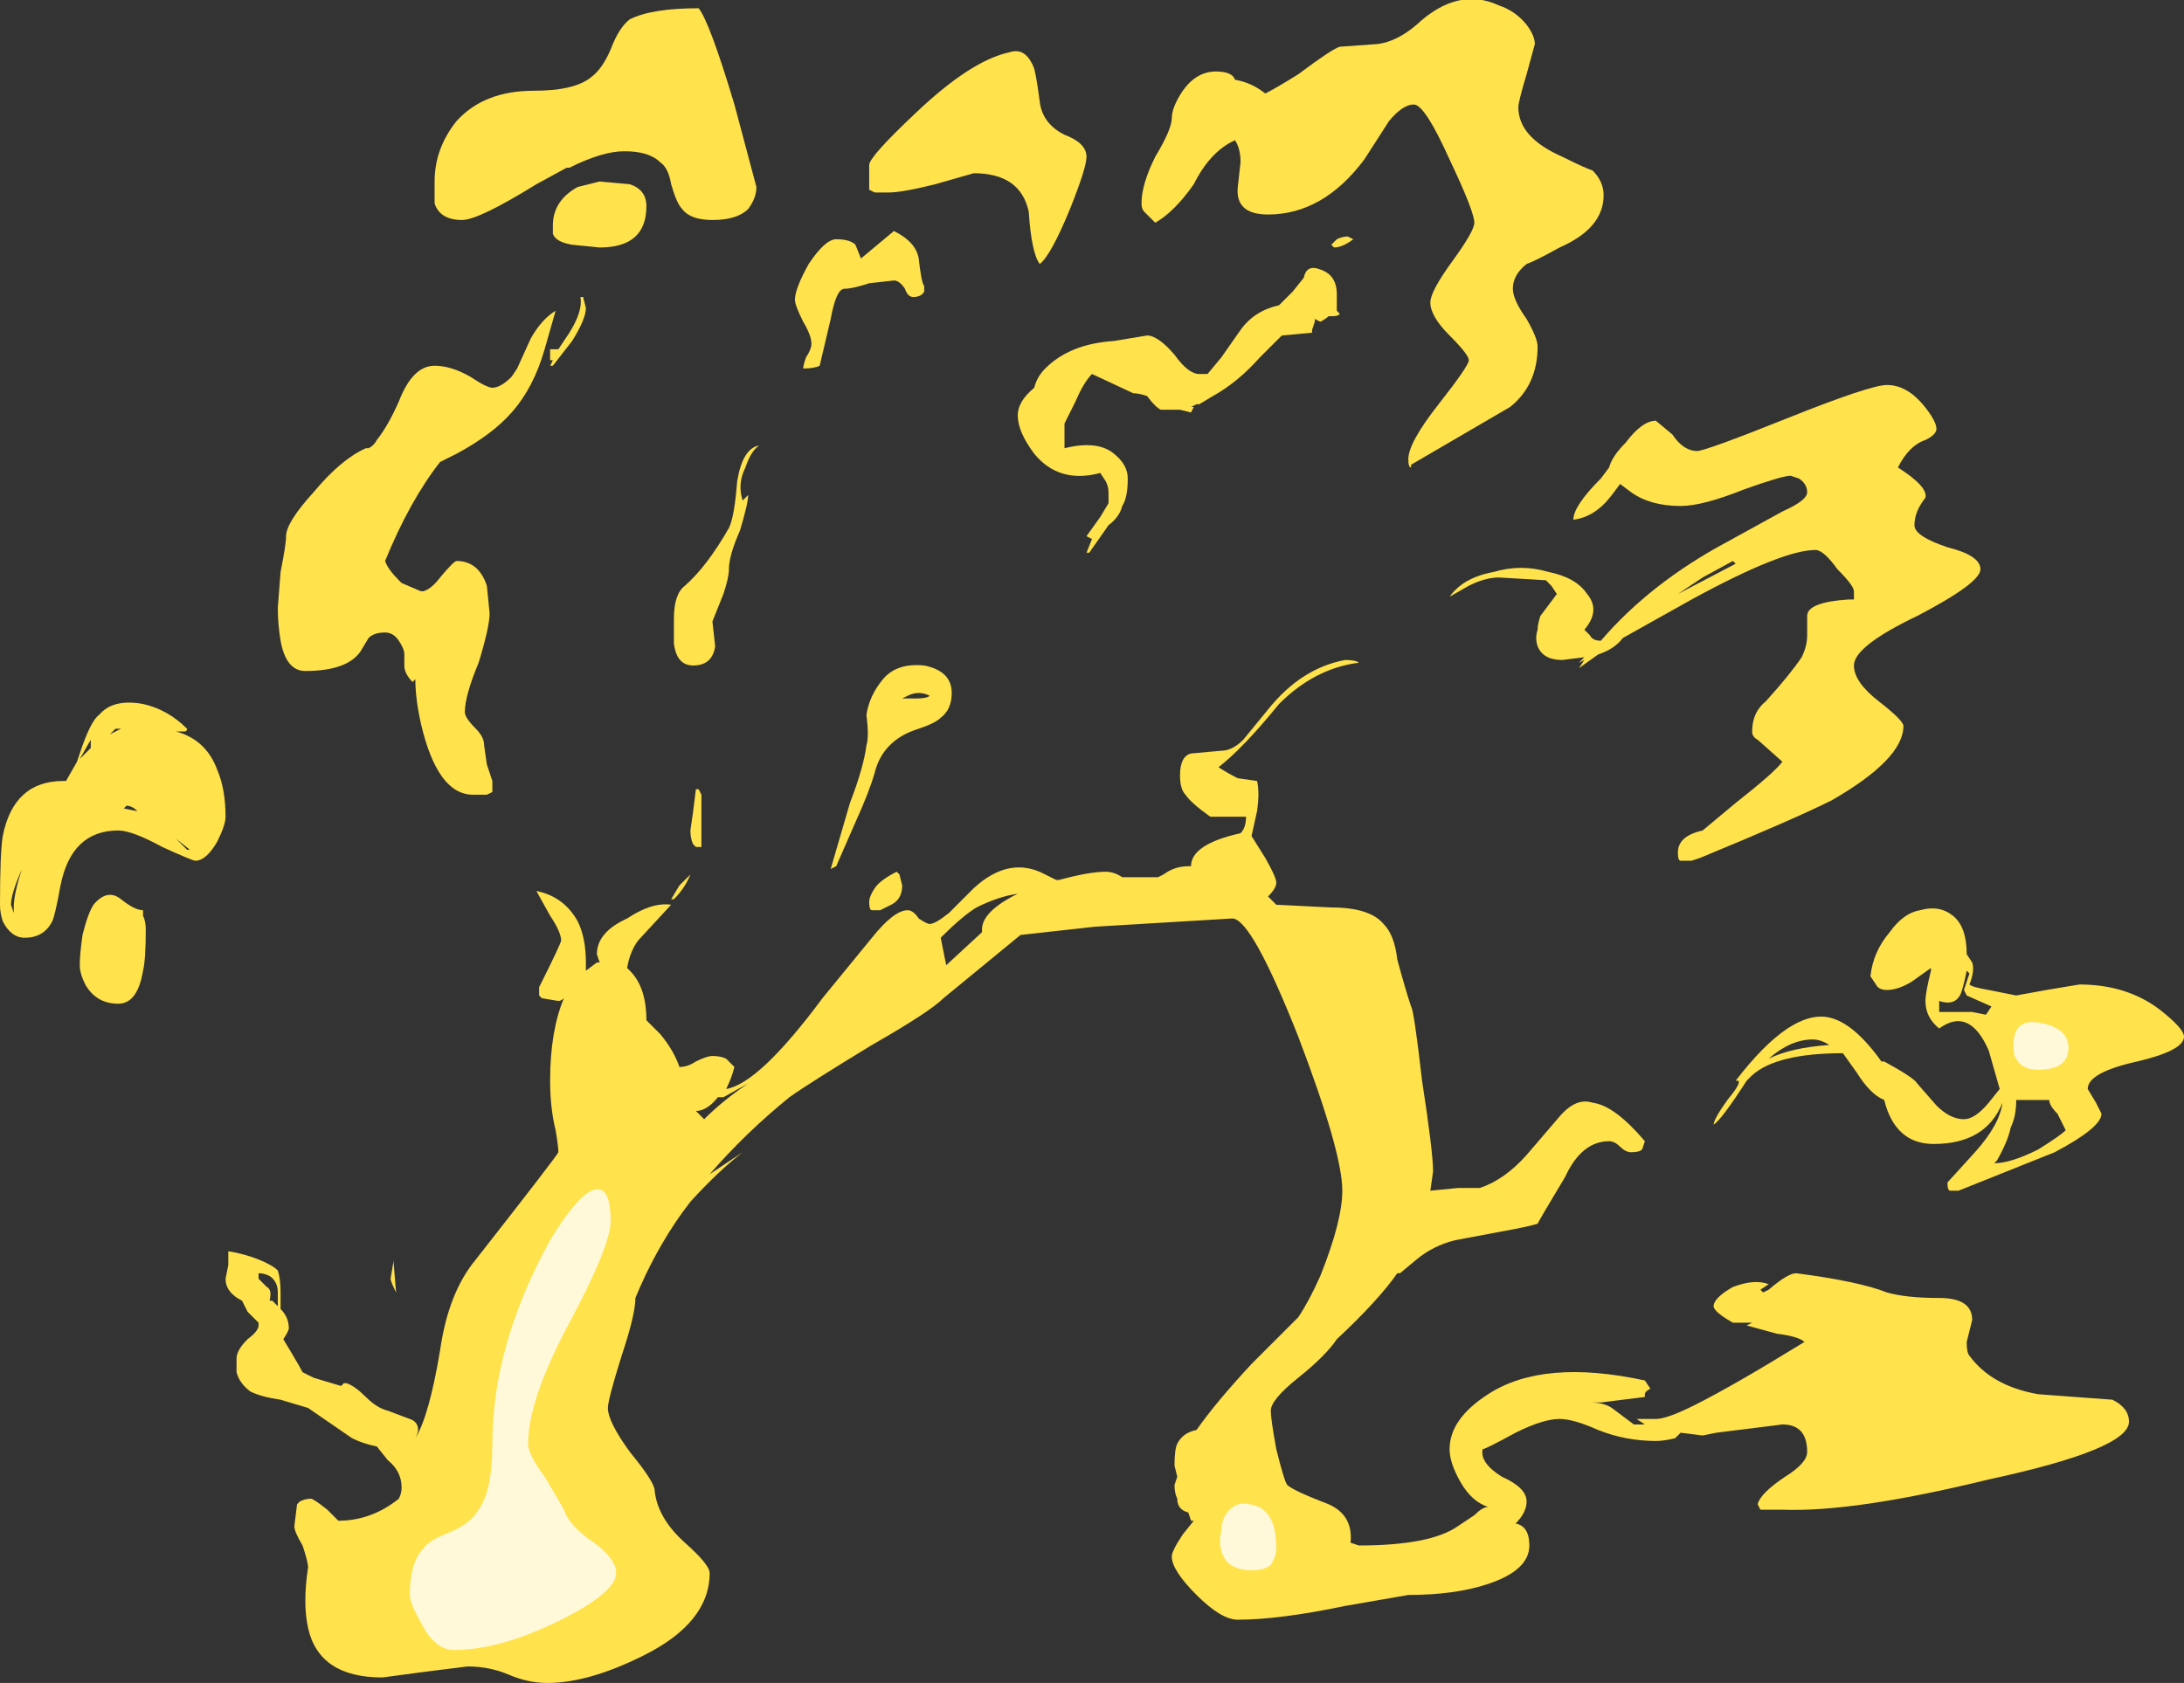 <?xml version="1.0" encoding="UTF-8" standalone="no"?>
<svg xmlns:ffdec="https://www.free-decompiler.com/flash" xmlns:xlink="http://www.w3.org/1999/xlink" ffdec:objectType="shape" height="30.6px" width="39.7px" xmlns="http://www.w3.org/2000/svg">
  <rect width="100%" height="100%" fill="#333333" stroke="none"/>
  <g transform="matrix(1.0, 0.0, 0.0, 1.0, 13.6, 30.0)">
    <path d="M5.2 -28.75 Q5.25 -28.55 5.3 -28.15 5.35 -27.75 5.75 -27.55 6.15 -27.4 6.15 -27.15 6.15 -26.95 5.85 -26.2 5.5 -25.35 5.3 -25.2 5.15 -25.4 5.1 -26.15 4.95 -26.85 4.1 -26.85 L3.4 -26.65 Q2.8 -26.5 2.55 -26.5 L2.3 -26.5 2.2 -26.55 2.2 -27.0 Q2.2 -27.15 3.05 -27.95 4.05 -28.9 4.75 -29.05 5.05 -29.15 5.2 -28.75 M8.5 -28.7 Q8.8 -28.7 8.85 -28.55 9.15 -28.5 9.4 -28.3 9.6 -28.4 10.0 -28.65 10.6 -29.1 10.75 -29.15 L11.45 -29.2 Q11.8 -29.25 12.15 -29.55 12.9 -30.25 13.65 -29.9 13.95 -29.8 14.15 -29.55 14.3 -29.35 14.3 -29.2 L14.15 -28.65 Q14.0 -28.15 14.0 -28.05 14.0 -27.5 14.8 -27.15 15.2 -26.95 15.35 -26.9 15.55 -26.7 15.55 -26.45 15.55 -25.85 14.75 -25.5 14.3 -25.25 14.15 -25.2 13.9 -25.0 13.9 -24.75 13.9 -24.55 14.15 -24.2 14.35 -23.85 14.35 -23.7 14.35 -23.0 13.85 -22.6 L12.05 -21.55 12.05 -21.5 Q12.0 -21.5 12.0 -21.65 12.0 -21.95 12.55 -22.65 13.1 -23.35 13.1 -23.45 13.1 -23.55 12.75 -23.9 12.4 -24.25 12.4 -24.5 12.4 -24.7 12.8 -25.25 13.2 -25.8 13.2 -25.95 13.2 -26.15 12.75 -27.1 12.3 -28.1 12.1 -28.1 11.9 -28.1 11.65 -27.8 L11.2 -27.1 Q10.45 -26.1 9.45 -26.1 8.85 -26.1 8.9 -26.6 L8.95 -27.05 Q8.95 -27.3 8.85 -27.45 8.4 -27.25 8.1 -26.65 7.75 -26.15 7.4 -25.95 L7.2 -26.15 Q7.15 -26.2 7.15 -26.3 7.15 -26.65 7.4 -27.15 7.7 -27.65 7.7 -27.85 7.7 -28.05 7.9 -28.35 8.15 -28.7 8.5 -28.7 M18.95 -21.35 Q18.8 -21.35 18.1 -21.1 17.35 -20.8 16.95 -20.8 16.4 -20.8 16.05 -21.05 L15.85 -21.2 15.7 -21.0 Q15.4 -20.6 15.0 -20.55 15.0 -20.8 15.5 -21.3 L15.65 -21.5 Q15.7 -21.7 15.95 -21.95 16.25 -22.35 16.5 -22.35 L16.8 -22.1 Q17.0 -21.8 17.25 -21.8 17.4 -21.8 18.9 -22.4 20.4 -23.0 20.7 -23.0 21.05 -23.0 21.35 -22.65 21.6 -22.35 21.6 -22.2 21.6 -22.1 21.4 -22.0 21.1 -21.9 20.9 -21.5 21.45 -21.15 21.4 -20.95 21.2 -20.7 21.2 -20.45 21.2 -20.25 21.8 -20.05 22.4 -19.9 22.4 -19.65 22.4 -19.4 21.25 -18.8 20.1 -18.25 20.1 -17.9 20.1 -17.6 20.55 -17.25 21.0 -16.9 21.0 -16.8 21.0 -16.2 19.7 -15.45 19.0 -15.1 17.3 -14.4 L17.15 -14.35 16.95 -14.35 Q16.9 -14.35 16.9 -14.5 16.9 -14.8 17.35 -14.9 L17.95 -15.4 Q18.65 -15.95 18.8 -16.15 L18.35 -16.55 Q18.25 -16.6 18.25 -16.7 18.25 -17.05 18.5 -17.25 18.95 -17.75 19.15 -18.05 19.25 -18.25 19.25 -18.45 L19.25 -18.8 Q19.25 -19.05 20.0 -19.1 L20.1 -19.1 20.1 -19.25 Q20.1 -19.35 19.8 -19.65 19.55 -20.0 19.4 -20.0 18.8 -20.0 17.15 -19.1 L15.9 -18.4 Q15.75 -18.2 15.45 -18.1 L15.1 -17.85 15.2 -18.0 15.1 -17.95 15.2 -18.05 14.8 -18.0 Q14.45 -18.0 14.35 -18.25 14.3 -18.4 14.35 -18.55 14.35 -18.65 14.4 -18.8 L14.7 -19.2 14.6 -19.35 14.5 -19.45 13.65 -19.5 Q13.4 -19.5 13.1 -19.35 L12.75 -19.15 Q13.0 -19.5 13.55 -19.6 14.05 -19.75 14.55 -19.6 15.05 -19.5 15.25 -19.2 15.5 -18.9 15.2 -18.55 L15.3 -18.45 Q15.35 -18.35 15.5 -18.35 16.4 -19.4 17.8 -20.15 L18.8 -20.7 Q19.25 -20.9 19.25 -21.05 19.25 -21.2 19.1 -21.3 L18.95 -21.35 M16.9 -19.2 L17.95 -19.75 17.9 -19.8 17.35 -19.5 16.9 -19.2 M11.0 -25.65 Q10.8 -25.5 10.65 -25.5 L10.6 -25.55 10.7 -25.65 Q10.8 -25.7 10.9 -25.7 L11.0 -25.65 M10.4 -25.1 Q10.7 -25.0 10.7 -24.65 L10.7 -24.35 10.75 -24.3 Q10.75 -24.25 10.6 -24.25 L10.55 -24.25 Q10.5 -24.2 10.4 -24.15 L10.3 -24.2 10.3 -24.15 10.25 -24.0 10.25 -23.95 9.7 -23.9 9.3 -23.5 Q8.9 -23.05 8.45 -22.8 L8.2 -22.65 8.15 -22.65 8.05 -22.6 8.1 -22.6 8.05 -22.5 7.85 -22.55 7.5 -22.55 Q7.4 -22.6 7.25 -22.8 7.1 -22.85 7.0 -22.85 L6.25 -23.2 Q6.1 -23.05 5.95 -22.7 L5.75 -22.3 5.75 -21.85 Q6.35 -22.0 6.65 -21.75 6.9 -21.55 6.9 -21.3 6.9 -20.95 6.8 -20.8 6.75 -20.6 6.55 -20.45 L6.2 -19.95 6.15 -19.95 6.25 -20.2 6.15 -20.25 6.4 -20.6 6.55 -20.85 6.55 -21.05 Q6.55 -21.15 6.5 -21.25 L6.4 -21.4 Q5.65 -21.2 5.2 -21.75 4.9 -22.15 4.9 -22.45 4.9 -22.7 5.2 -22.95 5.25 -23.15 5.4 -23.3 5.85 -23.75 6.65 -23.8 L7.25 -23.9 Q7.45 -23.9 7.75 -23.55 8.0 -23.2 8.2 -23.2 L8.35 -23.2 8.6 -23.5 8.95 -24.0 Q9.2 -24.35 9.65 -24.45 L9.9 -24.7 10.1 -24.95 Q10.15 -25.2 10.4 -25.1 M3.2 -24.8 L3.2 -24.7 Q3.15 -24.6 3.0 -24.6 2.9 -24.6 2.85 -24.75 2.75 -24.9 2.65 -24.9 L2.2 -24.85 Q1.9 -24.75 1.75 -24.75 1.6 -24.75 1.5 -24.2 L1.3 -23.35 Q1.2 -23.3 1.0 -23.3 1.0 -23.35 1.05 -23.5 1.15 -23.65 1.15 -23.75 1.15 -23.9 1.0 -24.15 0.85 -24.45 0.85 -24.55 0.85 -24.75 1.1 -25.2 1.4 -25.65 1.6 -25.65 1.85 -25.65 1.95 -25.55 L2.05 -25.3 2.65 -25.8 Q3.05 -25.6 3.1 -25.3 3.15 -24.85 3.2 -24.8 M0.0 -26.2 Q-0.2 -26.0 -0.65 -26.0 -1.05 -26.0 -1.2 -26.2 -1.3 -26.3 -1.4 -26.65 -1.45 -26.95 -1.6 -27.05 -1.8 -27.25 -2.25 -27.25 -2.65 -27.25 -3.25 -26.95 L-3.3 -26.95 -3.85 -26.65 Q-4.9 -26.0 -5.2 -26.0 -5.6 -26.0 -5.7 -26.3 L-5.7 -26.7 Q-5.7 -27.3 -5.3 -27.8 -4.8 -28.35 -3.9 -28.35 -3.15 -28.35 -2.85 -28.6 -2.65 -28.75 -2.5 -29.1 -2.35 -29.5 -2.15 -29.65 -1.75 -29.85 -0.9 -29.85 -0.7 -29.6 -0.25 -28.1 L0.15 -26.6 Q0.15 -26.4 0.0 -26.2 M0.2 -21.9 Q0.05 -21.8 -0.05 -21.5 -0.2 -21.2 -0.1 -20.9 L0.0 -21.0 Q0.0 -20.85 -0.15 -20.35 -0.35 -19.9 -0.35 -19.65 -0.35 -19.5 -0.45 -19.2 L-0.65 -18.7 -0.6 -18.25 Q-0.65 -17.9 -1.0 -17.9 -1.3 -17.9 -1.35 -18.3 -1.35 -18.5 -1.35 -18.75 -1.35 -19.2 -1.15 -19.35 -0.75 -19.7 -0.35 -20.4 -0.25 -20.6 -0.2 -21.25 -0.1 -21.85 0.2 -21.9 M2.45 -17.65 Q2.7 -17.95 3.2 -17.9 3.7 -17.8 3.7 -17.4 3.7 -17.1 3.5 -16.95 3.4 -16.85 3.1 -16.75 2.45 -16.55 2.3 -15.95 2.2 -15.6 1.95 -15.05 L1.6 -14.25 1.5 -14.2 1.85 -15.4 Q2.1 -16.05 2.15 -16.45 2.2 -16.6 2.15 -17.0 2.2 -17.35 2.45 -17.65 M2.8 -17.3 L3.05 -17.3 Q3.25 -17.3 3.3 -17.35 3.1 -17.45 2.9 -17.35 L2.8 -17.3 M11.1 -17.95 Q10.3 -17.85 9.65 -17.2 9.0 -16.4 8.55 -16.05 8.7 -15.95 8.9 -15.85 L9.25 -15.8 Q9.3 -15.6 9.25 -15.25 L9.15 -14.8 9.4 -14.4 Q9.6 -14.05 9.6 -13.95 9.6 -13.85 9.45 -13.7 L9.6 -13.55 10.6 -13.5 Q11.3 -13.5 11.55 -13.2 11.75 -13.0 11.8 -12.55 11.95 -12.0 12.05 -11.7 12.1 -11.65 12.25 -10.35 12.45 -9.05 12.45 -8.7 L12.4 -8.35 12.9 -8.4 13.3 -8.4 Q13.75 -8.55 14.15 -9.0 L14.75 -9.7 Q15.05 -10.05 15.35 -9.95 15.75 -9.9 16.3 -9.25 L16.25 -9.1 Q16.2 -9.05 16.05 -9.05 15.95 -9.05 15.85 -9.15 15.75 -9.25 15.65 -9.25 15.15 -9.25 14.85 -8.6 14.4 -7.85 14.35 -7.75 14.2 -7.7 13.65 -7.6 L12.85 -7.45 Q12.45 -7.35 12.15 -7.1 L11.85 -6.85 11.8 -6.85 Q11.45 -6.35 10.7 -5.65 10.5 -5.35 10.0 -4.95 9.5 -4.55 9.5 -4.35 9.5 -4.2 9.6 -3.65 9.75 -3.05 9.8 -3.0 9.9 -2.9 10.55 -2.65 11.0 -2.45 10.95 -1.95 L11.1 -1.9 Q12.4 -1.9 12.9 -2.25 L13.2 -2.45 Q13.35 -2.6 13.45 -2.6 13.15 -2.7 12.95 -3.05 12.75 -3.4 12.75 -3.65 12.75 -4.2 13.45 -4.65 14.45 -5.3 16.3 -4.9 L16.4 -4.75 Q16.3 -4.7 16.3 -4.65 L16.3 -4.6 15.5 -4.5 15.3 -4.5 Q15.55 -4.5 15.7 -4.4 L16.1 -4.1 16.3 -4.1 16.15 -4.2 Q16.2 -4.2 16.25 -4.2 L16.5 -4.2 Q16.7 -4.2 17.2 -4.45 17.9 -4.8 19.2 -5.6 19.1 -5.7 18.7 -5.75 L18.15 -5.9 18.25 -5.95 17.9 -5.95 Q17.55 -6.15 17.55 -6.25 17.55 -6.4 17.9 -6.6 18.3 -6.75 18.55 -6.65 L18.4 -6.55 18.45 -6.5 18.55 -6.55 Q18.9 -6.85 19.05 -6.85 20.2 -6.7 20.7 -6.5 21.05 -6.4 21.65 -6.4 22.25 -6.4 22.25 -6.0 L22.15 -5.6 Q22.15 -5.4 22.2 -5.35 22.6 -4.8 23.45 -4.65 L24.8 -4.55 Q25.1 -4.4 25.1 -4.15 25.1 -3.65 22.55 -3.1 20.1 -2.5 18.8 -2.55 L18.4 -2.55 18.35 -2.65 Q18.4 -2.85 18.85 -3.15 19.25 -3.4 19.25 -3.6 19.25 -4.1 18.8 -4.1 L17.6 -3.95 17.35 -3.9 16.95 -3.95 16.85 -3.85 Q16.65 -3.8 16.5 -3.8 15.95 -3.8 15.45 -4.0 15.0 -4.2 14.75 -4.2 14.45 -4.2 13.95 -3.95 13.4 -3.65 13.35 -3.65 13.3 -3.4 13.7 -3.15 14.15 -2.95 14.15 -2.7 14.15 -2.5 13.95 -2.3 14.2 -2.25 14.2 -1.9 14.2 -1.45 13.45 -1.2 12.85 -1.0 12.0 -1.0 L10.85 -0.8 Q9.65 -0.55 8.9 -0.55 8.6 -0.55 8.15 -1.0 7.7 -1.45 7.7 -1.7 7.7 -1.8 7.9 -2.1 L8.1 -2.35 8.05 -2.35 8.0 -2.5 Q7.8 -2.55 7.8 -2.75 7.75 -2.85 7.75 -3.0 L7.8 -3.15 7.75 -3.35 Q7.75 -3.65 7.8 -3.75 7.9 -3.95 8.15 -4.0 8.5 -4.5 9.15 -5.2 L10.0 -6.05 Q10.2 -6.35 10.4 -6.8 10.8 -7.8 10.8 -8.35 10.8 -9.05 10.0 -11.15 9.15 -13.3 8.8 -13.3 L6.3 -13.15 4.95 -13.0 3.55 -11.85 Q3.3 -11.6 2.25 -11.0 1.1 -10.3 0.75 -10.05 -0.05 -9.4 -0.7 -8.65 L-0.1 -9.05 Q-0.55 -8.7 -1.05 -8.15 L-1.2 -7.95 Q-1.7 -7.25 -2.05 -6.4 -2.05 -6.1 -2.3 -5.35 -2.55 -4.55 -2.55 -4.4 -2.55 -4.15 -2.15 -3.6 -1.7 -3.05 -1.7 -2.9 -1.65 -2.4 -1.15 -1.95 -0.7 -1.55 -0.7 -1.4 -0.7 -0.5 -1.9 0.1 -2.9 0.6 -3.65 0.6 -4.0 0.6 -4.35 0.45 -4.7 0.3 -5.1 0.3 L-5.9 0.4 -6.65 0.5 Q-7.8 0.5 -8.0 -0.4 -8.1 -0.85 -8.0 -1.5 -8.0 -1.6 -8.1 -1.9 -8.25 -2.15 -8.25 -2.25 L-8.2 -2.65 -8.15 -2.7 Q-8.05 -2.75 -7.95 -2.75 -7.9 -2.75 -7.65 -2.55 L-7.45 -2.35 Q-6.85 -2.35 -6.35 -2.75 -6.3 -2.85 -6.3 -2.95 -6.3 -3.25 -6.55 -3.45 L-6.75 -3.7 Q-7.0 -3.75 -7.2 -3.85 L-8.0 -4.4 -8.5 -4.55 Q-8.85 -4.6 -9.05 -4.7 -9.25 -4.85 -9.3 -5.05 L-9.3 -5.3 Q-9.3 -5.45 -9.1 -5.65 -8.9 -5.8 -8.9 -5.9 L-8.9 -5.95 -9.1 -6.15 -9.2 -6.35 Q-9.5 -6.5 -9.5 -6.75 L-9.45 -7.0 -9.45 -7.25 Q-9.15 -7.2 -8.9 -7.1 -8.65 -7.0 -8.55 -6.9 -8.5 -6.75 -8.5 -6.5 L-8.5 -6.2 Q-8.35 -6.05 -8.35 -5.85 -8.35 -5.8 -8.45 -5.65 L-8.3 -5.4 Q-8.15 -5.15 -8.1 -5.05 L-7.9 -4.95 -7.4 -4.8 -7.35 -4.85 -7.3 -4.85 Q-7.15 -4.8 -6.95 -4.6 -6.75 -4.4 -6.55 -4.35 L-6.15 -4.2 Q-6.0 -4.15 -6.0 -4.0 -6.0 -3.95 -6.05 -3.85 -5.8 -4.25 -5.6 -5.45 -5.45 -6.5 -4.95 -7.1 -3.5 -8.95 -3.45 -9.05 -3.45 -9.15 -3.5 -9.45 -3.6 -9.85 -3.6 -10.35 -3.6 -11.25 -3.35 -11.85 -3.4 -11.8 -3.45 -11.8 L-3.75 -11.85 -3.8 -11.9 -3.8 -12.05 Q-3.4 -12.85 -3.4 -12.9 -3.4 -13.05 -3.6 -13.35 L-3.85 -13.8 Q-3.35 -13.7 -3.1 -13.25 -2.95 -12.95 -2.95 -12.5 L-2.95 -12.35 -2.75 -12.5 -2.7 -12.5 -2.75 -12.65 Q-2.75 -13.05 -2.2 -13.3 -1.75 -13.6 -1.4 -13.55 L-2.0 -12.9 Q-2.15 -12.7 -2.2 -12.4 L-2.15 -12.35 Q-1.85 -12.05 -1.85 -11.45 L-1.6 -11.2 Q-1.35 -10.9 -1.25 -10.6 -1.1 -10.6 -0.95 -10.7 -0.75 -10.8 -0.65 -10.8 -0.5 -10.8 -0.4 -10.75 L-0.25 -10.6 Q-0.3 -10.4 -0.4 -10.2 0.2 -10.3 1.35 -11.85 L2.25 -12.95 Q2.65 -13.45 2.9 -13.45 3.0 -13.45 3.1 -13.3 3.25 -13.2 3.3 -13.2 3.4 -13.2 3.65 -13.4 L4.1 -13.85 Q4.75 -14.45 5.4 -14.1 L5.6 -14.0 5.65 -14.0 Q6.2 -14.15 6.5 -14.15 6.65 -14.15 6.8 -14.05 L7.45 -14.05 7.55 -14.1 Q7.75 -14.25 8.0 -14.25 L8.05 -14.25 Q8.05 -14.65 8.95 -14.85 9.05 -14.95 9.05 -15.15 L8.4 -15.15 Q8.05 -15.4 7.95 -15.55 7.85 -15.65 7.85 -15.9 7.85 -16.25 8.05 -16.3 L8.6 -16.35 Q8.8 -16.35 9.0 -16.55 L9.45 -17.1 Q10.05 -17.85 10.85 -18.0 11.05 -18.0 11.1 -17.95 M4.9 -13.75 Q4.55 -13.7 4.15 -13.5 3.9 -13.35 3.5 -12.95 L3.6 -12.45 4.25 -13.05 4.25 -13.1 Q4.25 -13.4 4.8 -13.7 L4.9 -13.75 M2.8 -13.9 Q2.8 -13.65 2.6 -13.55 L2.4 -13.45 2.25 -13.45 Q2.2 -13.45 2.2 -13.6 2.2 -13.7 2.3 -13.85 2.4 -14.0 2.7 -14.15 L2.75 -14.1 2.8 -13.9 M22.25 -12.5 Q22.3 -12.35 22.2 -12.1 22.25 -12.05 22.55 -12.0 L23.05 -11.9 23.6 -12.0 24.2 -12.1 Q25.05 -12.1 25.65 -11.65 26.1 -11.3 26.1 -11.15 26.1 -10.9 25.25 -10.7 24.35 -10.5 24.35 -10.2 L24.5 -9.95 24.6 -9.75 Q24.6 -9.5 23.75 -9.05 23.5 -8.95 22.0 -8.35 L21.85 -8.35 Q21.8 -8.35 21.8 -8.5 L22.3 -9.05 Q22.75 -9.55 22.8 -9.95 22.5 -9.2 21.55 -9.2 20.85 -9.2 20.65 -10.0 20.4 -10.1 20.15 -10.5 L19.9 -10.85 Q18.7 -10.85 18.25 -10.45 L18.15 -10.35 Q17.7 -9.65 17.55 -9.55 17.55 -9.65 17.8 -10.0 18.05 -10.3 18.0 -10.35 L17.95 -10.35 Q18.95 -11.65 19.65 -11.5 20.1 -11.4 20.6 -10.7 L20.65 -10.7 Q21.2 -10.4 21.25 -10.3 L21.6 -9.9 Q21.85 -9.65 22.1 -9.65 22.3 -9.65 22.55 -9.95 L22.75 -10.2 22.55 -10.9 Q22.2 -11.7 21.65 -11.3 21.4 -11.5 21.4 -11.8 21.4 -11.95 21.5 -12.35 L21.5 -12.4 21.15 -12.15 Q20.9 -12.0 20.7 -12.0 20.55 -12.0 20.5 -12.1 L20.4 -12.25 Q20.45 -12.7 20.75 -13.05 21.0 -13.4 21.3 -13.45 21.65 -13.55 21.9 -13.35 22.15 -13.15 22.15 -12.65 L22.25 -12.5 M21.65 -11.6 L22.25 -11.6 22.5 -11.55 22.6 -11.7 22.15 -11.9 22.1 -12.0 22.2 -12.3 22.15 -12.35 Q22.1 -12.1 22.05 -11.95 21.95 -11.7 21.65 -11.8 L21.65 -11.6 M18.55 -10.75 Q18.95 -10.95 19.65 -11.0 19.5 -11.1 19.35 -11.1 18.95 -11.1 18.55 -10.75 M22.7 -8.9 L22.65 -8.85 Q22.95 -8.85 23.45 -9.1 23.85 -9.35 23.95 -9.45 L23.8 -9.75 Q23.65 -9.9 23.65 -10.0 L23.05 -10.0 Q23.05 -9.7 22.95 -9.5 22.9 -9.25 22.7 -8.9 M-2.15 -26.65 Q-1.85 -26.55 -1.85 -26.25 -1.85 -25.5 -2.7 -25.5 L-3.2 -25.55 Q-3.5 -25.6 -3.55 -25.75 L-3.55 -25.9 Q-3.55 -26.35 -3.1 -26.6 L-2.7 -26.7 -2.15 -26.65 M-2.95 -24.4 Q-2.95 -24.2 -3.2 -23.8 L-3.55 -23.35 -3.6 -23.35 -3.55 -23.45 -3.6 -23.45 -3.6 -23.65 -3.45 -23.65 -3.25 -23.95 Q-3.0 -24.35 -3.05 -24.6 L-3.0 -24.6 -2.95 -24.4 M-4.2 -23.3 L-3.95 -23.85 Q-3.75 -24.2 -3.5 -24.35 -3.6 -24.0 -3.7 -23.65 -3.9 -22.95 -4.3 -22.5 -4.65 -22.1 -5.3 -21.75 L-5.6 -21.6 Q-6.15 -20.9 -6.6 -19.8 -6.55 -19.65 -6.35 -19.45 L-6.3 -19.4 -5.95 -19.25 -5.9 -19.25 Q-5.75 -19.3 -5.6 -19.5 -5.35 -19.8 -5.3 -19.8 -4.9 -19.8 -4.75 -19.35 L-4.7 -18.85 Q-4.7 -18.6 -4.9 -17.95 -5.15 -17.35 -5.15 -17.05 -5.15 -16.95 -4.95 -16.75 -4.8 -16.6 -4.8 -16.45 L-4.75 -16.1 Q-4.7 -15.95 -4.65 -15.8 L-4.65 -15.6 -4.75 -15.55 -5.0 -15.55 Q-5.65 -15.55 -5.95 -16.85 -6.05 -17.3 -6.05 -17.65 L-6.1 -17.6 Q-6.25 -17.75 -6.25 -17.9 L-6.25 -18.1 Q-6.25 -18.2 -6.35 -18.35 -6.45 -18.5 -6.6 -18.5 -6.8 -18.5 -6.9 -18.4 L-7.05 -18.15 Q-7.3 -17.8 -8.05 -17.8 -8.4 -17.8 -8.5 -18.35 -8.55 -18.65 -8.55 -18.95 L-8.5 -19.6 Q-8.4 -20.1 -8.4 -20.25 -8.4 -20.5 -7.9 -21.05 -7.4 -21.65 -6.95 -21.85 L-6.9 -21.85 Q-6.8 -21.9 -6.75 -22.0 -6.55 -22.25 -6.35 -22.7 -6.1 -23.35 -5.7 -23.35 -5.4 -23.35 -5.05 -23.15 -4.75 -22.95 -4.65 -22.95 -4.5 -22.95 -4.3 -23.15 L-4.2 -23.3 M-6.05 -18.5 L-6.05 -18.5 M-10.2 -16.75 Q-10.2 -16.7 -10.25 -16.7 L-10.4 -16.7 Q-9.85 -16.55 -9.65 -16.0 -9.5 -15.65 -9.5 -15.15 -9.5 -15.0 -9.65 -14.7 -9.85 -14.35 -10.05 -14.35 -10.1 -14.35 -10.65 -14.6 -11.2 -14.9 -11.45 -14.9 -12.3 -14.9 -12.5 -13.9 -12.6 -13.35 -12.65 -13.25 -12.8 -12.95 -13.15 -12.95 -13.4 -12.95 -13.55 -13.25 -13.6 -13.4 -13.6 -13.55 -13.6 -14.5 -13.55 -14.8 -13.35 -15.8 -12.45 -15.8 L-12.4 -15.8 -12.2 -16.15 -12.15 -16.3 Q-11.95 -16.9 -11.8 -17.0 -11.55 -17.3 -11.0 -17.2 -10.55 -17.1 -10.2 -16.75 M-11.5 -16.75 L-11.6 -16.65 -11.4 -16.75 -11.5 -16.75 M-10.2 -14.55 L-10.15 -14.55 -10.4 -14.75 -10.2 -14.55 M-11.35 -15.3 L-11.1 -15.25 Q-11.2 -15.35 -11.3 -15.35 L-11.35 -15.3 M-0.85 -15.55 L-0.85 -14.6 -0.95 -14.6 -1.0 -14.65 Q-1.05 -14.75 -1.05 -14.9 L-1.0 -15.25 -0.95 -15.65 -0.9 -15.65 -0.85 -15.55 M-12.15 -16.2 L-11.95 -16.4 -11.95 -16.55 -12.15 -16.2 M-12.1 -13.0 Q-12.0 -13.4 -11.9 -13.55 -11.65 -13.85 -11.4 -13.65 -11.15 -13.45 -11.0 -13.45 L-11.0 -13.35 Q-10.95 -13.25 -10.95 -13.1 -10.95 -12.55 -11.0 -12.35 -11.1 -11.75 -11.45 -11.75 -11.85 -11.75 -12.05 -12.1 -12.15 -12.3 -12.15 -12.45 -12.15 -12.65 -12.1 -13.0 M-13.35 -13.4 L-13.35 -13.5 Q-13.35 -13.75 -13.2 -14.2 -13.4 -13.75 -13.4 -13.55 L-13.35 -13.4 M-13.3 -13.3 L-13.3 -13.3 M-1.35 -13.65 L-1.4 -13.65 -1.25 -13.9 -1.05 -14.1 Q-1.15 -13.85 -1.35 -13.65 M-0.5 -10.05 L-0.55 -10.05 Q-0.75 -9.8 -0.95 -9.8 L-0.8 -9.65 Q-0.45 -10.0 0.0 -10.3 L-0.45 -10.05 -0.5 -10.05 M-6.45 -7.05 L-6.45 -7.1 -6.4 -6.5 Q-6.5 -6.7 -6.5 -6.75 L-6.45 -7.05 M-8.55 -6.25 L-8.55 -6.5 Q-8.55 -6.7 -8.7 -6.8 -8.8 -6.85 -8.9 -6.85 -8.9 -6.95 -8.9 -6.75 L-8.75 -6.6 Q-8.65 -6.55 -8.7 -6.35 L-8.65 -6.35 -8.55 -6.25" fill="#ffe24c" fill-rule="evenodd" stroke="none"/>
    <path d="M9.5 -1.55 Q9.4 -1.45 9.15 -1.45 8.7 -1.45 8.6 -1.8 8.55 -2.0 8.6 -2.15 8.6 -2.4 8.75 -2.55 8.9 -2.7 9.1 -2.65 9.6 -2.6 9.6 -1.85 9.6 -1.7 9.5 -1.55 M23.0 -11.0 Q23.0 -11.5 23.5 -11.4 24.0 -11.3 24.0 -10.95 24.0 -10.55 23.45 -10.55 23.15 -10.55 23.05 -10.75 23.0 -10.8 23.0 -11.0 M-2.85 -8.35 Q-2.5 -8.5 -2.5 -7.8 -2.5 -7.35 -3.25 -5.95 -4.0 -4.55 -4.0 -3.75 -4.0 -3.55 -3.7 -3.15 -3.4 -2.65 -3.35 -2.55 -3.25 -2.25 -2.8 -1.95 -2.4 -1.65 -2.4 -1.4 -2.4 -1.05 -3.4 -0.55 -4.5 0.0 -5.35 0.0 -5.7 0.0 -5.95 -0.5 -6.15 -0.85 -6.15 -1.0 -6.15 -1.6 -5.9 -1.85 -5.8 -2.0 -5.4 -2.15 -5.05 -2.3 -4.9 -2.55 -4.65 -2.9 -4.65 -3.75 -4.65 -5.55 -3.6 -7.45 -3.15 -8.2 -2.85 -8.35" fill="#fff9d9" fill-rule="evenodd" stroke="none"/>
  </g>
</svg>
